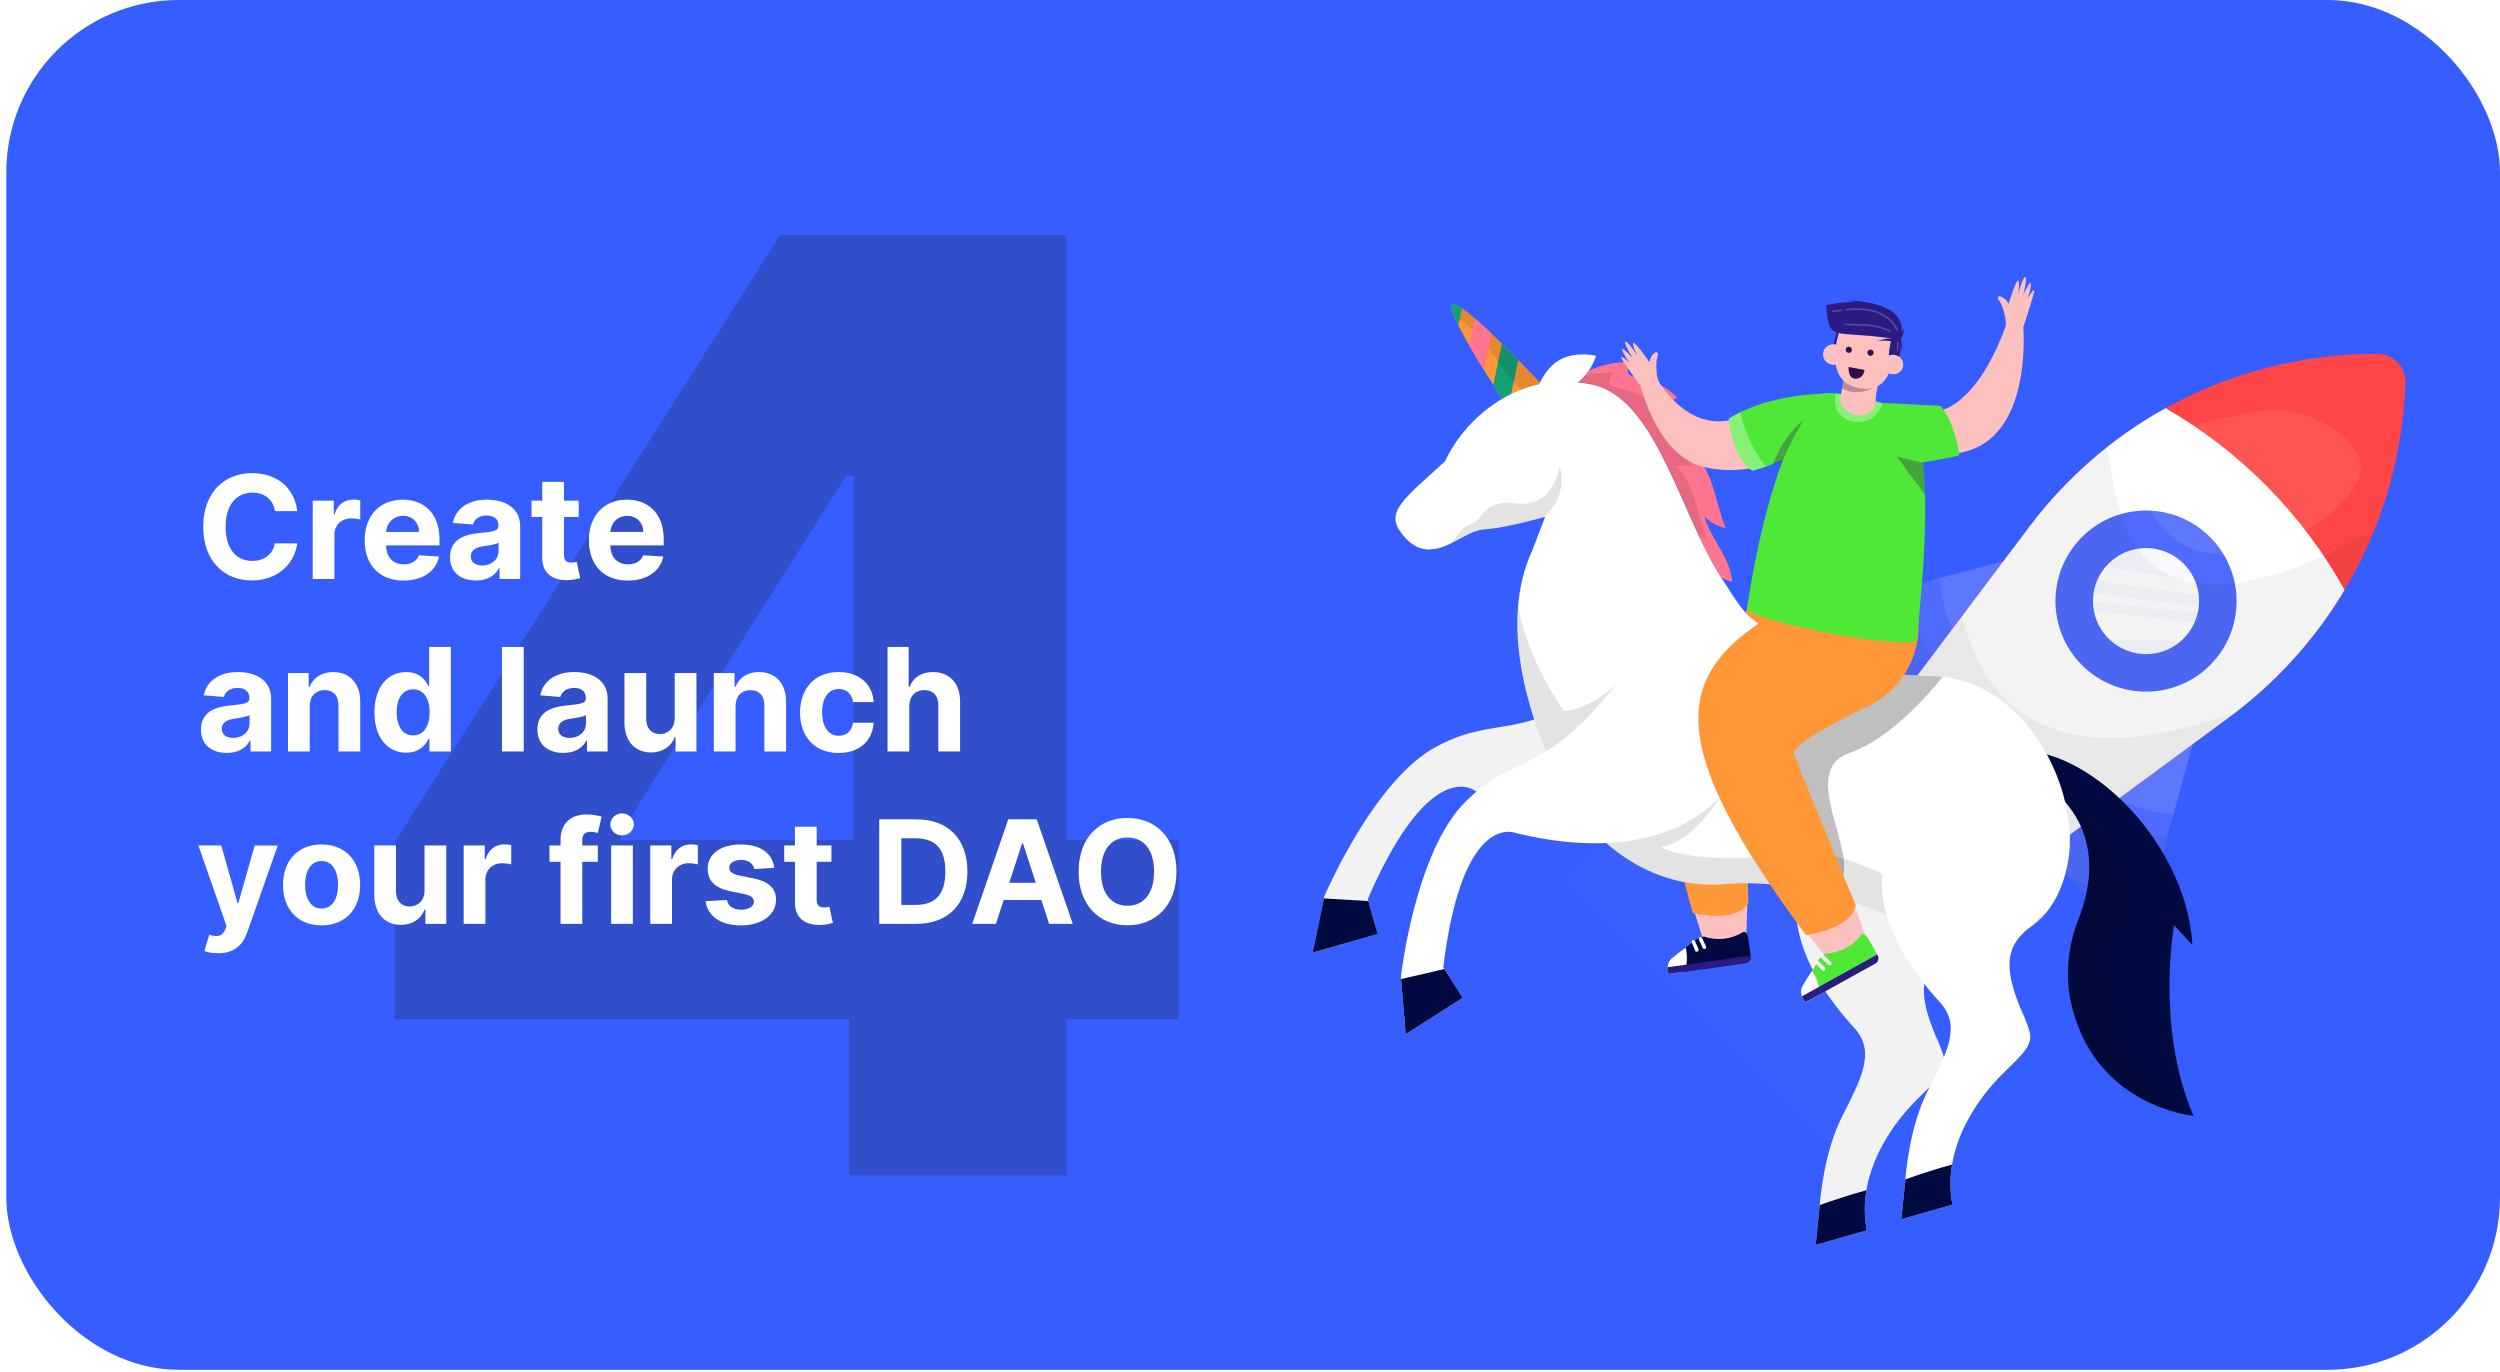 <svg width="348" height="191" viewBox="0 0 348 191" fill="none" xmlns="http://www.w3.org/2000/svg">
<rect x="0.878" width="347.122" height="190.673" rx="24" fill="#355DFF"/>
<path d="M54.969 141.868H118.187V163.601H148.421V141.868H164.081V116.939H148.421V32.691H108.599L54.969 117.194V141.868ZM118.826 116.939H86.418V115.916L117.803 66.186H118.826V116.939Z" fill="#242731" fill-opacity="0.25"/>
<path d="M41.377 71.147C40.972 67.788 38.43 65.856 35.063 65.856C31.221 65.856 28.288 68.569 28.288 73.328C28.288 78.072 31.171 80.799 35.063 80.799C38.792 80.799 41.043 78.321 41.377 75.643L38.266 75.629C37.975 77.184 36.754 78.079 35.113 78.079C32.904 78.079 31.405 76.439 31.405 73.328C31.405 70.302 32.883 68.576 35.134 68.576C36.818 68.576 38.032 69.549 38.266 71.147H41.377ZM43.526 80.6H46.551V74.429C46.551 73.086 47.531 72.163 48.867 72.163C49.285 72.163 49.861 72.234 50.145 72.326V69.642C49.875 69.578 49.499 69.535 49.193 69.535C47.972 69.535 46.97 70.245 46.572 71.595H46.459V69.691H43.526V80.6ZM56.173 80.814C58.872 80.814 60.69 79.5 61.116 77.475L58.318 77.291C58.012 78.122 57.231 78.555 56.223 78.555C54.71 78.555 53.751 77.554 53.751 75.927V75.92H61.18V75.089C61.18 71.382 58.936 69.549 56.052 69.549C52.842 69.549 50.761 71.829 50.761 75.196C50.761 78.654 52.814 80.814 56.173 80.814ZM53.751 74.045C53.815 72.802 54.76 71.808 56.102 71.808C57.416 71.808 58.325 72.745 58.332 74.045H53.751ZM66.265 80.806C67.877 80.806 68.921 80.103 69.454 79.088H69.539V80.6H72.409V73.243C72.409 70.643 70.207 69.549 67.778 69.549C65.164 69.549 63.446 70.799 63.027 72.788L65.825 73.015C66.031 72.291 66.677 71.758 67.764 71.758C68.794 71.758 69.383 72.277 69.383 73.171V73.214C69.383 73.917 68.637 74.01 66.741 74.194C64.582 74.393 62.643 75.118 62.643 77.554C62.643 79.713 64.184 80.806 66.265 80.806ZM67.132 78.718C66.201 78.718 65.534 78.285 65.534 77.454C65.534 76.602 66.237 76.183 67.302 76.034C67.963 75.941 69.042 75.785 69.404 75.544V76.701C69.404 77.845 68.46 78.718 67.132 78.718ZM80.559 69.691H78.506V67.078H75.481V69.691H73.989V71.964H75.481V77.646C75.466 79.784 76.922 80.842 79.117 80.75C79.898 80.721 80.452 80.565 80.757 80.466L80.282 78.214C80.132 78.243 79.813 78.314 79.529 78.314C78.925 78.314 78.506 78.086 78.506 77.248V71.964H80.559V69.691ZM87.384 80.814C90.083 80.814 91.901 79.5 92.327 77.475L89.529 77.291C89.223 78.122 88.442 78.555 87.434 78.555C85.921 78.555 84.962 77.554 84.962 75.927V75.92H92.391V75.089C92.391 71.382 90.147 69.549 87.263 69.549C84.053 69.549 81.972 71.829 81.972 75.196C81.972 78.654 84.025 80.814 87.384 80.814ZM84.962 74.045C85.026 72.802 85.971 71.808 87.313 71.808C88.627 71.808 89.536 72.745 89.543 74.045H84.962ZM31.597 104.806C33.209 104.806 34.254 104.103 34.786 103.088H34.871V104.601H37.741V97.243C37.741 94.643 35.539 93.549 33.11 93.549C30.496 93.549 28.778 94.799 28.359 96.788L31.157 97.015C31.363 96.291 32.009 95.758 33.096 95.758C34.126 95.758 34.715 96.277 34.715 97.171V97.214C34.715 97.917 33.969 98.01 32.073 98.194C29.914 98.393 27.975 99.118 27.975 101.554C27.975 103.713 29.516 104.806 31.597 104.806ZM32.464 102.718C31.533 102.718 30.866 102.285 30.866 101.454C30.866 100.602 31.569 100.183 32.634 100.034C33.295 99.941 34.374 99.785 34.736 99.544V100.701C34.736 101.845 33.792 102.718 32.464 102.718ZM43.114 98.294C43.121 96.888 43.959 96.064 45.18 96.064C46.395 96.064 47.126 96.859 47.119 98.194V104.601H50.145V97.654C50.145 95.112 48.653 93.549 46.381 93.549C44.761 93.549 43.59 94.345 43.099 95.616H42.972V93.691H40.088V104.601H43.114V98.294ZM56.549 104.778C58.311 104.778 59.227 103.762 59.646 102.853H59.774V104.601H62.757V90.055H59.738V95.524H59.646C59.241 94.636 58.367 93.549 56.542 93.549C54.149 93.549 52.125 95.41 52.125 99.16C52.125 102.811 54.064 104.778 56.549 104.778ZM57.508 102.37C56.024 102.37 55.214 101.049 55.214 99.146C55.214 97.257 56.01 95.957 57.508 95.957C58.978 95.957 59.802 97.2 59.802 99.146C59.802 101.092 58.964 102.37 57.508 102.37ZM72.899 90.055H69.873V104.601H72.899V90.055ZM78.433 104.806C80.045 104.806 81.09 104.103 81.622 103.088H81.707V104.601H84.577V97.243C84.577 94.643 82.375 93.549 79.946 93.549C77.332 93.549 75.614 94.799 75.195 96.788L77.993 97.015C78.199 96.291 78.845 95.758 79.932 95.758C80.962 95.758 81.551 96.277 81.551 97.171V97.214C81.551 97.917 80.805 98.01 78.909 98.194C76.75 98.393 74.811 99.118 74.811 101.554C74.811 103.713 76.352 104.806 78.433 104.806ZM79.3 102.718C78.369 102.718 77.702 102.285 77.702 101.454C77.702 100.602 78.405 100.183 79.47 100.034C80.131 99.941 81.21 99.785 81.572 99.544V100.701C81.572 101.845 80.628 102.718 79.3 102.718ZM93.92 99.956C93.927 101.419 92.925 102.186 91.839 102.186C90.695 102.186 89.957 101.383 89.95 100.098V93.691H86.924V100.637C86.931 103.187 88.423 104.743 90.617 104.743C92.258 104.743 93.437 103.897 93.927 102.619H94.04V104.601H96.945V93.691H93.92V99.956ZM102.391 98.294C102.398 96.888 103.236 96.064 104.458 96.064C105.672 96.064 106.404 96.859 106.397 98.194V104.601H109.422V97.654C109.422 95.112 107.931 93.549 105.658 93.549C104.039 93.549 102.867 94.345 102.377 95.616H102.249V93.691H99.365V104.601H102.391V98.294ZM116.736 104.814C119.641 104.814 121.466 103.109 121.608 100.602H118.753C118.575 101.767 117.808 102.42 116.771 102.42C115.358 102.42 114.442 101.234 114.442 99.146C114.442 97.086 115.365 95.907 116.771 95.907C117.879 95.907 118.589 96.639 118.753 97.725H121.608C121.48 95.204 119.57 93.549 116.722 93.549C113.412 93.549 111.366 95.843 111.366 99.189C111.366 102.505 113.376 104.814 116.736 104.814ZM126.571 98.294C126.578 96.888 127.437 96.064 128.673 96.064C129.902 96.064 130.626 96.852 130.619 98.194V104.601H133.645V97.654C133.652 95.098 132.146 93.549 129.873 93.549C128.218 93.549 127.11 94.331 126.613 95.616H126.485V90.055H123.545V104.601H126.571V98.294ZM30.354 132.691C32.606 132.691 33.799 131.541 34.417 129.78L38.657 117.706L35.454 117.691L33.174 125.703H33.06L30.802 117.691H27.62L31.533 128.913L31.356 129.375C30.958 130.397 30.198 130.447 29.133 130.12L28.451 132.379C28.884 132.564 29.587 132.691 30.354 132.691ZM44.763 128.814C48.073 128.814 50.133 126.548 50.133 123.189C50.133 119.808 48.073 117.549 44.763 117.549C41.453 117.549 39.394 119.808 39.394 123.189C39.394 126.548 41.453 128.814 44.763 128.814ZM44.777 126.47C43.25 126.47 42.469 125.071 42.469 123.167C42.469 121.264 43.25 119.858 44.777 119.858C46.276 119.858 47.057 121.264 47.057 123.167C47.057 125.071 46.276 126.47 44.777 126.47ZM59.096 123.956C59.103 125.419 58.101 126.186 57.015 126.186C55.871 126.186 55.133 125.383 55.125 124.098V117.691H52.1V124.637C52.107 127.187 53.598 128.743 55.793 128.743C57.434 128.743 58.613 127.897 59.103 126.619H59.216V128.601H62.121V117.691H59.096V123.956ZM64.541 128.601H67.567V122.429C67.567 121.086 68.547 120.163 69.882 120.163C70.301 120.163 70.876 120.234 71.16 120.326V117.642C70.891 117.578 70.514 117.535 70.209 117.535C68.987 117.535 67.986 118.245 67.588 119.595H67.474V117.691H64.541V128.601ZM83.22 117.691H81.054V116.96C81.054 116.221 81.352 115.788 82.24 115.788C82.602 115.788 82.972 115.866 83.213 115.944L83.746 113.672C83.369 113.558 82.538 113.373 81.608 113.373C79.555 113.373 78.028 114.531 78.028 116.903V117.691H76.487V119.964H78.028V128.601H81.054V119.964H83.22V117.691ZM85.069 128.601H88.094V117.691H85.069V128.601ZM86.588 116.285C87.49 116.285 88.229 115.596 88.229 114.751C88.229 113.913 87.49 113.224 86.588 113.224C85.694 113.224 84.955 113.913 84.955 114.751C84.955 115.596 85.694 116.285 86.588 116.285ZM90.518 128.601H93.543V122.429C93.543 121.086 94.523 120.163 95.859 120.163C96.278 120.163 96.853 120.234 97.137 120.326V117.642C96.867 117.578 96.491 117.535 96.185 117.535C94.964 117.535 93.962 118.245 93.565 119.595H93.451V117.691H90.518V128.601ZM107.778 120.802C107.508 118.792 105.889 117.549 103.133 117.549C100.342 117.549 98.502 118.842 98.51 120.944C98.502 122.578 99.532 123.636 101.663 124.062L103.552 124.439C104.504 124.63 104.937 124.978 104.951 125.525C104.937 126.172 104.234 126.633 103.176 126.633C102.096 126.633 101.379 126.172 101.194 125.284L98.218 125.44C98.502 127.528 100.278 128.814 103.169 128.814C105.995 128.814 108.02 127.372 108.027 125.22C108.02 123.643 106.99 122.699 104.873 122.265L102.899 121.868C101.883 121.647 101.507 121.299 101.514 120.774C101.507 120.12 102.245 119.694 103.183 119.694C104.234 119.694 104.859 120.27 105.008 120.973L107.778 120.802ZM115.734 117.691H113.682V115.078H110.656V117.691H109.165V119.964H110.656V125.646C110.642 127.784 112.098 128.842 114.293 128.75C115.074 128.721 115.628 128.565 115.933 128.466L115.457 126.214C115.308 126.243 114.989 126.314 114.705 126.314C114.101 126.314 113.682 126.086 113.682 125.248V119.964H115.734V117.691ZM127.547 128.601C131.979 128.601 134.664 125.859 134.664 121.314C134.664 116.782 131.979 114.055 127.59 114.055H122.391V128.601H127.547ZM125.466 125.966V116.69H127.426C130.154 116.69 131.596 118.082 131.596 121.314C131.596 124.559 130.154 125.966 127.419 125.966H125.466ZM138.629 128.601L139.708 125.284H144.957L146.036 128.601H149.332L144.317 114.055H140.354L135.333 128.601H138.629ZM140.489 122.883L142.279 117.379H142.393L144.183 122.883H140.489ZM163.765 121.328C163.765 116.569 160.811 113.856 156.954 113.856C153.076 113.856 150.143 116.569 150.143 121.328C150.143 126.065 153.076 128.799 156.954 128.799C160.811 128.799 163.765 126.086 163.765 121.328ZM160.647 121.328C160.647 124.41 159.184 126.079 156.954 126.079C154.717 126.079 153.261 124.41 153.261 121.328C153.261 118.245 154.717 116.576 156.954 116.576C159.184 116.576 160.647 118.245 160.647 121.328Z" fill="white"/>
<g filter="url(#filter0_d)">
<path opacity="0.16" d="M247.291 101.758C244.883 102.217 243.71 104.961 240.581 104.869C237.424 104.777 237.034 101.94 233.987 101.649C230.171 101.286 229.259 105.59 223.737 106.604C220.368 107.223 219.487 105.844 216.444 106.504C212.612 107.334 209.995 110.39 208.347 112.945C221.339 125.936 234.329 138.928 247.321 151.919C253.819 147.901 255.448 144.345 255.607 141.714C255.833 137.946 253.039 136.172 254.07 132.38C255.071 128.697 258.17 128.677 258.663 124.938C258.997 122.404 257.735 121.2 258.503 118.412C258.965 116.736 259.878 115.512 260.574 114.744C254.09 103.592 249.976 101.246 247.291 101.758Z" fill="#4F6BFD"/>
<path d="M286.107 120.255L273.882 107.908L280.214 103.453L284.237 100.624L295.478 92.717L292.56 103.28L291.721 106.315L288.007 119.759C287.775 120.599 286.721 120.875 286.107 120.255Z" fill="#4F6BFD"/>
<path opacity="0.05" d="M286.107 120.255L273.882 107.908L280.215 103.453C281.118 104.232 282.211 104.987 283.59 105.567C286.329 106.718 289.17 106.746 291.721 106.315L289.471 114.459L288.007 119.759C287.775 120.599 286.721 120.875 286.107 120.255Z" fill="#020202"/>
<path opacity="0.05" d="M286.107 120.255L278.032 112.1C278.447 112.308 278.878 112.506 279.325 112.694C282.697 114.111 286.157 114.569 289.471 114.459L288.007 119.759C287.775 120.599 286.721 120.875 286.107 120.255Z" fill="#020202"/>
<path opacity="0.08" d="M292.559 103.28C289.883 103.132 286.864 102.509 284.237 100.624L295.478 92.717L292.559 103.28Z" fill="white"/>
<path d="M243.02 76.738L255.245 89.086L259.762 82.797L262.632 78.803L270.649 67.641L260.058 70.455L257.015 71.263L243.534 74.844C242.692 75.068 242.406 76.119 243.02 76.738Z" fill="#4F6BFD"/>
<path opacity="0.05" d="M243.019 76.738L255.245 89.086L259.762 82.797C258.992 81.886 258.248 80.786 257.682 79.401C256.558 76.651 256.558 73.81 257.015 71.263L248.849 73.432L243.535 74.844C242.692 75.068 242.406 76.119 243.019 76.738Z" fill="#020202"/>
<path opacity="0.05" d="M243.02 76.738L251.094 84.894C250.891 84.477 250.697 84.044 250.513 83.595C249.13 80.209 248.706 76.745 248.848 73.432L243.534 74.844C242.692 75.068 242.406 76.119 243.02 76.738Z" fill="#020202"/>
<path opacity="0.08" d="M260.058 70.455C260.18 73.133 260.773 76.157 262.632 78.803L270.649 67.641L260.058 70.455Z" fill="white"/>
<path d="M263.4 113.851L260.924 116.303C260.605 116.619 260.09 116.616 259.774 116.297L245.817 102.201C245.657 102.039 245.579 101.828 245.582 101.617L245.582 101.617C245.584 101.411 245.665 101.207 245.823 101.051L248.299 98.599C248.345 98.554 248.395 98.515 248.448 98.483C248.763 98.291 249.178 98.332 249.449 98.605L263.406 112.702C263.676 112.974 263.713 113.391 263.519 113.703C263.518 113.705 263.517 113.706 263.516 113.707C263.484 113.758 263.445 113.807 263.4 113.851Z" fill="#4F6BFD"/>
<path d="M300.24 89.882L266.213 114.955C265.73 115.311 265.059 115.259 264.637 114.832L247.809 97.837C247.387 97.411 247.341 96.739 247.702 96.26L272.455 63.365C275.566 59.231 279.179 55.519 283.203 52.322C283.259 52.278 283.314 52.234 283.37 52.191C285.747 50.315 288.267 48.618 290.911 47.12C291.087 47.02 291.263 46.921 291.44 46.823C292.354 46.317 293.282 45.835 294.223 45.377C302.249 41.474 311.121 39.337 320.244 39.267C320.491 39.265 320.739 39.264 320.986 39.266L320.986 39.265C323.191 39.275 324.942 41.122 324.833 43.325L324.786 44.266C324.775 44.498 324.762 44.73 324.748 44.962C324.582 47.693 324.231 50.393 323.705 53.046C322.969 56.753 321.89 60.356 320.492 63.815C319.33 66.692 317.949 69.47 316.364 72.125C316.15 72.485 315.931 72.842 315.709 73.198C314.18 75.642 312.476 77.977 310.61 80.184C307.566 83.785 304.091 87.044 300.24 89.882Z" fill="#FF4545"/>
<path d="M300.24 89.882L266.16 114.994C265.707 115.327 265.078 115.278 264.683 114.879L247.763 97.79C247.367 97.391 247.325 96.761 247.663 96.312L272.455 63.365C275.609 59.174 279.279 55.417 283.37 52.19C285.747 50.314 288.267 48.618 290.911 47.119C291.087 47.019 291.263 46.92 291.44 46.822C296.482 49.713 301.221 53.324 305.509 57.654C309.879 62.069 313.498 66.945 316.365 72.124C316.15 72.484 315.932 72.841 315.709 73.197C314.181 75.641 312.477 77.976 310.611 80.183C307.566 83.785 304.091 87.044 300.24 89.882Z" fill="white"/>
<path d="M279.769 82.541C284.667 87.488 292.649 87.528 297.596 82.63C302.543 77.731 302.582 69.75 297.684 64.803C292.786 59.856 284.805 59.816 279.857 64.715C274.91 69.613 274.871 77.594 279.769 82.541Z" fill="#4F6BFD"/>
<path d="M293.92 78.918C293.835 79.002 293.748 79.084 293.659 79.164C290.855 81.687 286.588 81.681 283.79 79.161C283.685 79.066 283.582 78.968 283.481 78.866C282.416 77.789 281.749 76.467 281.481 75.084C281.397 74.654 281.352 74.217 281.346 73.78C281.34 73.387 281.366 72.993 281.423 72.603C281.507 72.025 281.659 71.455 281.881 70.906C282.169 70.191 282.575 69.512 283.096 68.898C283.234 68.736 283.379 68.579 283.533 68.427C286.43 65.558 291.104 65.582 293.972 68.478C294.697 69.21 295.236 70.055 295.592 70.956C295.835 71.569 295.991 72.207 296.063 72.853C296.12 73.373 296.123 73.896 296.071 74.416C296.042 74.706 295.995 74.994 295.932 75.279C295.828 75.747 295.678 76.207 295.482 76.652C295.119 77.475 294.599 78.246 293.92 78.918Z" fill="white"/>
<path opacity="0.04" d="M283.096 68.898C283.234 68.737 283.379 68.579 283.533 68.427C286.43 65.559 291.104 65.582 293.972 68.479C294.696 69.21 295.236 70.056 295.592 70.956L283.096 68.898Z" fill="#4F6BFD"/>
<path opacity="0.04" d="M296.071 74.416C292.929 74.034 284.314 72.982 281.422 72.603C281.506 72.025 281.659 71.455 281.881 70.907L296.063 72.854C296.121 73.373 296.123 73.897 296.071 74.416Z" fill="#4F6BFD"/>
<path opacity="0.04" d="M295.483 76.652L281.481 75.084C281.397 74.654 281.352 74.217 281.346 73.78C284.851 74.151 293.017 75.01 295.932 75.28C295.828 75.748 295.678 76.207 295.483 76.652Z" fill="#4F6BFD"/>
<path opacity="0.04" d="M293.659 79.164C290.855 81.687 286.588 81.681 283.79 79.161L293.659 79.164Z" fill="#4F6BFD"/>
<path d="M299.075 79.967L299.074 79.961C299.081 79.961 299.075 79.967 299.075 79.967Z" fill="#4F6BFD"/>
<path opacity="0.05" d="M301.368 89.03C300.996 89.318 300.62 89.602 300.24 89.882L266.213 114.955C265.73 115.311 265.059 115.259 264.637 114.832L247.809 97.837C247.387 97.411 247.341 96.739 247.702 96.26L263.09 75.811L272.455 63.366C275.566 59.231 279.18 55.519 283.204 52.322C284.511 57.75 284.653 65.442 290.615 69.285C297.871 73.963 309.306 70.08 320.493 63.815C319.331 66.692 317.95 69.47 316.365 72.125C316.15 72.484 315.932 72.842 315.709 73.197C314.181 75.642 312.477 77.977 310.611 80.184C307.867 83.429 304.772 86.398 301.368 89.03Z" fill="#020202"/>
<path opacity="0.05" d="M301.368 89.03C300.996 89.318 300.62 89.602 300.24 89.882L277.233 106.835L266.213 114.955C265.73 115.311 265.059 115.259 264.637 114.832L247.809 97.837C247.387 97.411 247.342 96.739 247.703 96.26L248.969 94.577L263.09 75.811C264.505 81.147 266.843 86.267 271.948 89.558C279.512 94.434 290.022 93.277 301.368 89.03Z" fill="#020202"/>
<path opacity="0.05" d="M277.233 106.835L266.213 114.955C265.73 115.311 265.059 115.259 264.637 114.832L247.809 97.837C247.387 97.411 247.342 96.739 247.702 96.26L248.969 94.577C250.461 98.537 252.75 102.149 256.675 104.679C262.221 108.255 269.351 108.586 277.233 106.835Z" fill="#020202"/>
<path opacity="0.08" d="M288.663 54.038C287.2 57.845 289.756 63.133 293.364 65.484C302.004 71.113 318.805 61.288 318.632 54.889C318.541 51.54 313.794 48.784 311.038 47.785C307.588 46.534 304.731 47.121 301.06 47.876C295.461 49.027 290.171 50.114 288.663 54.038Z" fill="white"/>
<path opacity="0.08" d="M263.534 113.719L263.516 113.706L245.582 101.617L245.582 101.617C245.584 101.411 245.665 101.207 245.823 101.051L248.299 98.599C248.345 98.553 248.395 98.515 248.448 98.482L263.534 113.718L263.534 113.719Z" fill="white"/>
</g>
<g filter="url(#filter1_d)">
<path d="M233.291 113.808L233.053 121.238L227.428 121.932L225.117 114.534L233.291 113.808Z" fill="#FCC0BF"/>
<path d="M221.83 99.988C222.381 103.903 223.331 108.427 224.703 113.665C224.992 114.773 225.3 115.91 225.628 117.082C225.628 117.082 231.544 118.576 233.378 115.747C233.378 115.747 233.345 114.671 233.296 112.809C233.19 108.935 233.011 101.657 232.903 93.62C232.888 92.393 239.539 91.49 244.607 91.12C252.552 90.539 257.791 82.413 254.839 75.014C254.493 74.151 254.095 73.487 253.634 73.132C248.426 73.53 243.772 73.871 239.726 74.439C225.878 76.387 219.164 81.032 221.83 99.988Z" fill="#FF9736"/>
<path d="M222.42 125.545L233.02 124.061C233.463 123.999 233.775 123.586 233.713 123.143L233.448 121.251C233.323 120.358 233.223 119.644 232.668 119.722L232.58 119.776C230.956 120.768 228.974 120.984 227.174 120.364C225.817 120.655 225.722 121.195 224.671 121.903C223.858 122.452 223.191 123 222.749 123.361C222.363 123.675 222.138 124.144 222.131 124.638C222.13 124.668 222.13 124.701 222.132 124.734C222.179 125.774 222.42 125.545 222.42 125.545Z" fill="#000A40"/>
<path d="M222.42 125.545L224.423 125.265C224.99 124.182 224.817 122.682 224.67 121.903C223.857 122.452 223.191 123 222.748 123.361C222.362 123.675 222.138 124.144 222.131 124.638C222.13 124.668 222.13 124.701 222.132 124.734C222.179 125.774 222.42 125.545 222.42 125.545Z" fill="white"/>
<path d="M222.42 125.545L233.02 124.061C233.463 123.999 233.775 123.586 233.713 123.142L233.695 123.018L222.131 124.638C222.13 124.668 222.13 124.701 222.132 124.734C222.179 125.774 222.42 125.545 222.42 125.545Z" fill="#2B1A82"/>
<path d="M227.282 122.093C227.306 122.089 227.33 122.082 227.353 122.072C227.478 122.013 227.533 121.865 227.475 121.739L226.935 120.576C226.877 120.451 226.728 120.396 226.603 120.455C226.477 120.513 226.423 120.662 226.481 120.787L227.02 121.95C227.068 122.052 227.176 122.107 227.282 122.093Z" fill="white"/>
<path d="M226.232 122.476C226.253 122.473 226.275 122.467 226.295 122.458C226.423 122.405 226.482 122.258 226.429 122.13L225.952 121.001C225.898 120.874 225.751 120.815 225.624 120.868C225.496 120.922 225.437 121.069 225.49 121.196L225.967 122.325C226.012 122.432 226.123 122.491 226.232 122.476Z" fill="white"/>
<path d="M233.171 74.859L232.629 75.981L234.486 77.49L236.329 76.174L233.171 74.859Z" fill="#FF9736"/>
<path d="M263.961 116.319C263.589 124.819 253.519 121.397 259.936 135.304C261.182 138.446 261.275 138.77 257.162 142.741C254.083 145.714 250.693 150.344 249.803 155.683C249.503 157.475 249.485 159.348 249.857 161.263L242.742 163.294L243.298 157.889C243.298 157.889 243.301 157.839 243.31 157.746C243.384 156.72 243.94 150.333 246.397 145.463C249.078 140.151 251.159 136.41 248.111 133.083C245.063 129.755 232.594 115.477 246.364 104.902C254.649 98.541 264.334 107.819 263.961 116.319Z" fill="#F2F2F2"/>
<path d="M249.803 155.683C249.503 157.475 249.485 159.348 249.857 161.264L242.742 163.294L243.298 157.889C243.298 157.889 243.301 157.839 243.31 157.746C245.373 157.01 247.804 156.215 249.803 155.683Z" fill="#000A40"/>
<path d="M226.778 101.224C219.338 108.243 207.143 107.176 194.903 99.827C192.501 98.764 187.142 99.594 180.392 115.16L181.776 120.011L172.721 122.595L174.285 115.059L174.34 114.788C174.34 114.788 181.229 98.483 190.054 93.866C198.879 89.249 201.233 93.824 215.188 83.896C225.954 78.726 234.218 94.204 226.778 101.224Z" fill="#F2F2F2"/>
<path d="M295.188 121.573L292.648 118.8C292.648 118.8 290.033 132.725 295.253 145.161C295.275 145.215 295.297 145.265 295.319 145.318C295.319 145.318 281.821 144.112 278.386 130.026C277.401 125.988 277.82 121.744 279.35 117.877C281.188 113.226 282.807 104.842 274.361 98.837L274.332 98.796L271.36 94.448C281.57 94.682 294.408 107.806 295.188 121.573Z" fill="#000A40"/>
<path opacity="0.1" d="M295.319 145.318C295.319 145.318 281.821 144.112 278.386 130.026C277.401 125.987 277.821 121.744 279.35 117.877C281.188 113.225 282.807 104.842 274.361 98.837L274.332 98.796C287.538 104.125 286.25 119.052 286.25 119.052L283.987 119.698C283.987 119.698 281.628 127.366 286.292 132.68L283.659 132.032C283.659 132.032 288.166 142.714 295.254 145.162C295.276 145.215 295.297 145.265 295.319 145.318Z" fill="#020202"/>
<path d="M180.47 115.431L181.776 120.011L172.721 122.595L174.285 115.059L180.47 115.431Z" fill="#000A40"/>
<path d="M204.618 43.503L202.525 45.165L200.138 47.059C200.138 47.059 200.076 46.965 199.96 46.792C199.621 46.28 198.832 45.079 197.873 43.577C197.459 42.925 197.015 42.22 196.561 41.49C196.56 41.488 196.559 41.486 196.558 41.485C196.355 41.158 196.151 40.825 195.948 40.491C195.935 40.47 195.922 40.449 195.909 40.427C195.433 39.644 194.96 38.85 194.516 38.081C193.946 37.093 193.426 36.147 193.01 35.318C192.824 34.947 192.658 34.598 192.519 34.279C192.082 33.28 191.899 32.577 192.126 32.378C192.129 32.376 192.131 32.374 192.134 32.372C192.337 32.212 192.829 32.428 193.509 32.898C193.511 32.899 193.513 32.9 193.515 32.902C194.02 33.25 194.626 33.735 195.293 34.31C195.294 34.311 195.296 34.313 195.297 34.314C196.016 34.933 196.802 35.654 197.608 36.417C197.609 36.418 197.61 36.419 197.611 36.42C198.091 36.876 198.577 37.344 199.059 37.817C199.852 38.594 200.629 39.375 201.34 40.098C203.211 42 204.618 43.503 204.618 43.503Z" fill="#FF9736"/>
<path d="M201.338 40.102L199.95 46.794C199.611 46.282 198.824 45.079 197.867 43.576L199.06 37.818C199.852 38.595 200.628 39.378 201.338 40.102Z" fill="#13A173"/>
<path opacity="0.1" d="M204.618 43.503L202.525 45.165C200.96 43.712 199.048 40.995 197.171 38.533C197.009 38.319 196.846 38.108 196.684 37.899C196.036 37.064 195.466 36.413 194.966 35.908C194.225 35.158 193.639 34.731 193.182 34.503C192.926 34.374 192.709 34.307 192.529 34.281C192.525 34.28 192.522 34.279 192.518 34.279C192.081 33.28 191.899 32.577 192.126 32.378C192.128 32.376 192.13 32.374 192.133 32.372C192.136 32.369 192.139 32.366 192.142 32.364C192.345 32.204 192.837 32.42 193.517 32.891L193.515 32.902C194.019 33.25 194.625 33.735 195.292 34.31C195.294 34.311 195.295 34.313 195.297 34.314L195.299 34.306C196.018 34.926 196.804 35.649 197.611 36.416L197.61 36.42C198.09 36.876 198.577 37.344 199.058 37.817C199.851 38.594 200.628 39.375 201.34 40.098C203.211 42 204.618 43.503 204.618 43.503Z" fill="#020202"/>
<path d="M197.611 36.416L197.61 36.42L197.171 38.533L196.558 41.485L196.557 41.487C196.355 41.16 196.151 40.827 195.947 40.491C195.934 40.47 195.921 40.449 195.909 40.427C195.433 39.642 194.96 38.846 194.517 38.075L194.966 35.908L195.297 34.314L195.299 34.306C196.017 34.926 196.804 35.649 197.611 36.416Z" fill="#FF748F"/>
<path d="M193.517 32.891L193.515 32.901L193.182 34.503L193.015 35.311C192.831 34.942 192.667 34.596 192.529 34.281C192.096 33.289 191.912 32.588 192.126 32.377C192.128 32.375 192.13 32.373 192.133 32.371C192.136 32.368 192.139 32.366 192.142 32.363C192.345 32.204 192.837 32.42 193.517 32.891Z" fill="#13A173"/>
<path d="M277.938 109.533C277.461 112.603 276.396 115.149 274.817 117.054C271.505 121.06 265.929 122.246 258.763 119.551C248.186 115.575 240.241 112.246 229.985 113.074C219.729 113.902 211.508 107.155 207.677 99.854C204.673 94.133 200.493 83.91 201.32 74.333C201.549 71.69 202.155 69.096 203.276 66.661C205.079 61.95 205.079 61.95 205.079 61.95C205.079 61.95 205.05 61.958 204.992 61.975C204.276 62.175 199.351 63.532 196.486 63.702C195.096 63.784 193.509 64.912 191.826 65.707C191.441 65.89 191.047 66.055 190.654 66.185C190.478 66.242 190.303 66.292 190.127 66.335C188.571 66.716 186.964 66.465 185.375 64.6C182.621 61.356 185.054 59.795 191.153 54.207C192.932 50.268 197.501 44.943 204.258 43.494C204.655 42.583 205.535 40.986 207.091 40.101C209.351 38.816 212.181 39.529 212.181 39.529C212.181 39.529 211.881 40.525 211.16 41.601C210.784 42.16 210.292 42.741 209.672 43.215C210.277 43.276 210.898 43.369 211.53 43.496C220.519 45.313 223.832 61.435 229.604 70.389C230.742 72.156 232.474 75.093 233.867 76.136C241.366 81.754 245.165 83.32 255.057 83.927H255.058C256.315 84.004 257.671 84.066 259.144 84.119C259.57 84.134 259.989 84.165 260.401 84.211C272.677 85.582 279.371 100.327 277.938 109.533Z" fill="white"/>
<path opacity="0.25" d="M260.401 84.218C258.635 86.46 253.276 92.768 247.367 94.85C240.132 97.399 249.054 109.058 246.093 112.919C246.093 112.919 232.934 96.012 237.508 92.338C242.082 88.665 248.867 86.94 251.453 86.115C254.04 85.29 255.057 83.934 255.057 83.934H255.058C256.315 84.011 257.671 84.073 259.144 84.125C259.569 84.141 259.988 84.172 260.401 84.218Z" fill="#020202"/>
<path d="M231.101 70.986C230.575 70.85 230.076 70.642 229.605 70.389C228.509 68.69 227.502 66.732 226.529 64.664C222.37 55.831 218.813 44.968 211.53 43.496C210.898 43.368 210.277 43.276 209.672 43.215C210.017 42.951 210.323 42.654 210.59 42.346C210.804 42.101 210.993 41.849 211.16 41.602C213.05 40.712 215.164 40.301 217.249 40.427C216.786 40.909 216.314 41.708 216.805 42.166C216.976 42.324 217.215 42.378 217.442 42.425C219.665 42.899 221.966 43.656 223.465 45.368C223.172 45.602 222.772 45.699 222.402 45.626C224.092 48.4 226.063 51.003 228.273 53.383C227.53 53.267 226.771 53.267 226.027 53.381C228.604 56.024 228.779 60.118 230.237 63.511C229.133 63.27 228.101 62.718 227.286 61.936C228.157 65.118 230.936 67.689 231.101 70.986Z" fill="#FF748F"/>
<path opacity="0.1" d="M227.613 65.01C227.242 64.929 226.878 64.813 226.529 64.664C222.37 55.831 218.813 44.968 211.53 43.496C210.898 43.368 210.277 43.276 209.672 43.215C210.017 42.951 210.323 42.654 210.59 42.346C211.901 41.99 213.269 41.845 214.625 41.926C214.162 42.408 213.69 43.208 214.181 43.666C214.352 43.823 214.591 43.877 214.818 43.924C217.041 44.398 219.342 45.155 220.841 46.867C220.547 47.102 220.148 47.198 219.778 47.125C221.468 49.899 223.439 52.502 225.649 54.883C224.906 54.766 224.147 54.766 223.403 54.88C225.98 57.523 226.155 61.617 227.613 65.01Z" fill="#020202"/>
<path opacity="0.11" d="M274.817 117.054C271.505 121.06 265.929 122.245 258.763 119.551C248.186 115.575 240.241 112.246 229.985 113.074C219.729 113.902 211.509 107.155 207.677 99.854C204.673 94.132 200.493 83.91 201.321 74.332C202.689 82.143 207.727 88.998 207.727 88.998C207.727 88.998 211.059 88.886 214.984 85.248C218.909 81.61 229.733 100.461 229.733 100.461C229.733 100.461 225.876 107.252 221.164 107.897C221.164 107.897 225.09 110.623 239.965 108.827C251.574 107.424 264.021 122.398 274.817 117.054Z" fill="#020202"/>
<path d="M231.407 98.078C226.273 106.925 214.279 109.375 200.453 105.815C197.848 105.479 192.947 107.801 190.909 124.644L193.617 128.9L185.672 133.956L185.026 126.287L185.002 126.011C185.002 126.011 186.963 108.419 194.108 101.481C201.253 94.543 204.813 98.257 215.363 84.767C224.211 76.746 236.54 89.231 231.407 98.078Z" fill="white"/>
<path d="M191.061 124.883L193.617 128.9L185.672 133.956L185.026 126.287L191.061 124.883Z" fill="#000A40"/>
<path d="M275.881 112.743C275.509 121.243 265.439 117.821 271.856 131.728C273.102 134.87 273.194 135.193 269.082 139.165C266.003 142.138 262.613 146.768 261.723 152.107C261.423 153.899 261.405 155.772 261.776 157.687L254.661 159.717L255.218 154.313C255.218 154.313 255.221 154.263 255.229 154.17C255.304 153.144 255.859 146.757 258.317 141.887C260.998 136.575 263.078 132.834 260.03 129.507C256.982 126.18 244.514 111.901 258.284 101.326C266.569 94.965 276.254 104.243 275.881 112.743Z" fill="white"/>
<path d="M261.723 152.107C261.423 153.899 261.405 155.772 261.776 157.687L254.661 159.717L255.218 154.313C255.218 154.313 255.221 154.263 255.229 154.17C257.293 153.434 259.724 152.639 261.723 152.107Z" fill="#000A40"/>
<path d="M190.631 66.188C190.638 66.186 190.648 66.186 190.655 66.184C190.478 66.242 190.303 66.291 190.127 66.335C190.269 66.27 190.437 66.219 190.631 66.188Z" fill="#7AC0FC"/>
<path opacity="0.11" d="M207.091 54.905C208.29 59.109 205.194 61.742 205.194 61.742C205.194 61.742 205.123 61.825 204.991 61.974C204.276 62.175 199.35 63.532 196.486 63.702C195.096 63.784 193.508 64.912 191.825 65.707C192.933 64.904 193.197 63.416 194.707 62.985C196.648 62.432 196.141 59.428 201.222 60.077C206.303 60.726 207.091 54.905 207.091 54.905Z" fill="#020202"/>
<path d="M247.528 114.202L250.035 121.407L244.902 124.143L239.965 117.906L247.528 114.202Z" fill="#FCC0BF"/>
<path d="M231.462 105.179C233.431 108.727 236.006 112.713 239.248 117.225C239.933 118.18 240.647 119.157 241.392 120.158C241.392 120.158 247.61 119.413 248.326 116.027C248.326 116.027 247.898 115.009 247.166 113.242C245.639 109.57 242.789 102.663 239.727 95.002C239.262 93.833 245.301 90.52 250.02 88.3C257.418 84.819 259.447 75.106 253.895 69.104C253.246 68.404 252.62 67.915 252.048 67.744C247.205 70.041 242.871 72.081 239.204 74.115C226.653 81.078 221.93 87.999 231.462 105.179Z" fill="#FF9736"/>
<path d="M241.433 129.448L251.042 124.125C251.444 123.902 251.591 123.391 251.368 122.99L250.418 121.275C249.97 120.465 249.611 119.818 249.108 120.097L249.044 120.181C247.853 121.729 246.033 122.665 244.082 122.734C242.888 123.513 242.995 124.064 242.249 125.13C241.672 125.955 241.235 126.726 240.944 127.234C240.69 127.677 240.647 128.209 240.822 128.685C240.833 128.714 240.844 128.746 240.858 128.776C241.286 129.756 241.433 129.448 241.433 129.448Z" fill="#50E837"/>
<path d="M241.433 129.448L243.249 128.442C243.393 127.196 242.676 125.822 242.249 125.13C241.672 125.955 241.235 126.726 240.944 127.234C240.69 127.677 240.647 128.209 240.822 128.685C240.833 128.714 240.844 128.746 240.858 128.776C241.286 129.756 241.433 129.448 241.433 129.448Z" fill="white"/>
<path d="M241.433 129.448L251.042 124.125C251.445 123.902 251.591 123.392 251.368 122.99L251.306 122.877L240.823 128.685C240.833 128.714 240.845 128.746 240.859 128.776C241.286 129.756 241.433 129.448 241.433 129.448Z" fill="#2B1A82"/>
<path d="M244.821 124.351C244.843 124.338 244.863 124.323 244.881 124.304C244.98 124.202 244.977 124.04 244.875 123.941L243.93 123.025C243.829 122.927 243.665 122.929 243.567 123.031C243.468 123.133 243.471 123.295 243.573 123.394L244.518 124.31C244.601 124.391 244.724 124.404 244.821 124.351Z" fill="white"/>
<path d="M243.956 125.104C243.975 125.093 243.993 125.08 244.01 125.064C244.112 124.966 244.115 124.803 244.017 124.701L243.144 123.795C243.046 123.692 242.883 123.69 242.781 123.788C242.679 123.886 242.676 124.049 242.774 124.151L243.647 125.057C243.729 125.143 243.857 125.159 243.956 125.104Z" fill="white"/>
<path d="M258.582 47.157C258.582 47.157 258.713 47.209 259.01 47.249C260.139 47.4 261.483 46.685 262.404 46.014C266.498 43.033 268.814 36.498 269.375 34.877C269.375 34.877 271.56 35.115 271.625 35.295C271.625 35.295 273.016 50.017 263.969 52.745C260.982 53.647 257.422 53.718 257.422 53.718L258.582 47.157Z" fill="#FCC0BF"/>
<path d="M262.741 53.384C262.741 53.384 262.717 53.189 262.663 52.857C262.544 52.151 262.276 50.826 261.765 49.46C261.397 48.481 260.907 47.478 260.256 46.669C260.215 46.615 260.171 46.562 260.127 46.511C260.127 46.511 259.668 46.469 258.94 46.433C258.635 46.417 258.285 46.404 257.903 46.394C257.507 46.385 252.708 46.059 252.129 46.136C251.75 46.183 252.866 46.683 252.51 46.756C251.759 46.914 251.081 47.131 250.551 47.429C250.255 47.595 250.005 47.784 249.815 48.003C249.762 48.061 249.714 48.125 249.671 48.19C249.329 48.703 248.967 49.211 248.611 49.691C248.419 49.952 248.229 50.202 248.041 50.444C247.602 51.011 247.189 51.523 246.843 51.937C246.603 52.227 246.396 52.472 246.239 52.655C246.028 52.899 245.904 53.037 245.904 53.037C245.904 53.037 246.302 53.426 247.331 53.826C247.784 54.003 248.359 54.183 249.077 54.33C249.863 54.493 250.823 54.619 251.981 54.666C252.385 54.683 252.816 54.691 253.271 54.686C254.071 54.678 254.953 54.635 255.917 54.542C256.291 54.509 256.676 54.469 257.074 54.419C257.787 54.331 258.545 54.22 259.345 54.079C259.7 54.02 260.063 53.952 260.434 53.88C260.712 53.826 260.993 53.769 261.28 53.709C261.529 53.657 261.779 53.604 262.034 53.545C262.267 53.495 262.503 53.439 262.741 53.384Z" fill="#50E837"/>
<g opacity="0.32">
<path d="M262.741 53.384C262.741 53.384 262.717 53.189 262.663 52.857C262.544 52.151 262.276 50.826 261.765 49.46C261.397 48.481 260.907 47.478 260.256 46.669C260.215 46.615 260.171 46.562 260.127 46.511C260.127 46.511 259.668 46.469 258.94 46.433C258.635 46.417 258.285 46.404 257.903 46.394C260.37 49.409 261.079 52.272 261.281 53.709C261.529 53.657 261.779 53.604 262.034 53.545C262.267 53.495 262.503 53.439 262.741 53.384Z" fill="#50E837"/>
</g>
<path d="M269.181 34.425L269.222 35.83C269.21 35.933 271.681 35.415 271.681 35.415C271.681 35.415 273.216 30.802 273.162 30.439C273.108 30.076 272.275 31.498 272.275 31.498C272.275 31.498 272.792 29.985 272.678 29.43C272.588 28.988 271.659 31.011 271.659 31.011C271.832 30.11 272.213 28.67 271.934 28.569C271.585 28.442 270.913 31.009 270.913 31.009C270.913 31.009 271.225 29.278 270.93 29.065C270.635 28.852 269.6 32.3 269.6 32.3C269.6 32.3 269.234 31.487 268.444 31.253C268.442 31.253 268.44 31.252 268.438 31.252C268.18 31.181 268 31.51 268.174 31.713C268.875 32.531 269.181 34.425 269.181 34.425Z" fill="#FCC0BF"/>
<path d="M220.656 42.319L221.045 43.67C221.089 43.764 218.577 44.024 218.577 44.024C218.577 44.024 215.709 40.099 215.65 39.737C215.59 39.374 216.817 40.475 216.817 40.475C216.817 40.475 215.864 39.191 215.803 38.628C215.754 38.179 217.256 39.824 217.256 39.824C216.816 39.018 216.015 37.763 216.249 37.581C216.543 37.354 217.965 39.594 217.965 39.594C217.965 39.594 217.141 38.041 217.356 37.748C217.572 37.455 219.609 40.423 219.609 40.423C219.609 40.423 219.71 39.538 220.391 39.074C220.393 39.073 220.395 39.072 220.397 39.071C220.62 38.925 220.892 39.184 220.789 39.43C220.371 40.422 220.656 42.319 220.656 42.319Z" fill="#FCC0BF"/>
<path d="M233.58 47.365C233.58 47.365 226.278 52.642 220.064 41.801L218.167 42.944C218.167 42.944 220.331 53.115 226.877 54.921C232.198 56.389 237.386 54.226 237.386 54.226L233.58 47.365Z" fill="#FCC0BF"/>
<path d="M247.552 44.897C247.552 44.897 247.528 44.954 247.481 45.057C247.374 45.287 247.152 45.747 246.811 46.344C246.659 46.609 246.485 46.899 246.287 47.211C245.943 47.749 245.53 48.343 245.044 48.947C244.822 49.226 244.584 49.507 244.331 49.785C243.792 50.38 243.184 50.965 242.51 51.501C242.481 51.522 242.452 51.546 242.423 51.568C242.072 51.844 241.702 52.104 241.32 52.35C240.414 52.937 239.448 53.441 238.525 53.864C238.413 53.916 238.301 53.965 238.192 54.015C237.727 54.222 237.276 54.405 236.853 54.568C236.502 54.705 236.171 54.826 235.867 54.932C234.714 55.337 233.933 55.535 233.933 55.535C233.323 55.141 232.822 54.578 232.415 53.938C232.206 53.615 232.023 53.27 231.86 52.918C231.55 52.25 231.316 51.552 231.139 50.905C231.046 50.563 230.969 50.233 230.905 49.933C230.7 48.958 230.643 48.264 230.643 48.264C230.834 48.147 231.03 48.032 231.225 47.925C231.549 47.74 231.879 47.568 232.21 47.403C232.36 47.331 232.512 47.26 232.664 47.19C233.928 46.608 235.229 46.163 236.512 45.824C237.405 45.587 238.292 45.4 239.149 45.256C240.746 44.987 242.246 44.861 243.522 44.812C244.338 44.781 245.065 44.779 245.667 44.793C245.668 44.795 245.673 44.796 245.68 44.795C246.848 44.821 247.552 44.897 247.552 44.897Z" fill="#50E837"/>
<path d="M256.799 79.017C256.621 80.716 235.636 76.931 233.157 74.842C233.24 74.29 233.327 73.749 233.41 73.218C233.463 72.908 233.512 72.601 233.561 72.299C233.74 71.242 233.921 70.224 234.108 69.243C234.166 68.935 234.225 68.63 234.284 68.329C234.448 67.498 234.613 66.695 234.782 65.92C234.848 65.612 234.916 65.308 234.983 65.01C235.156 64.241 235.331 63.498 235.508 62.785C235.585 62.476 235.66 62.175 235.737 61.879C235.953 61.038 236.171 60.235 236.392 59.472C236.479 59.164 236.568 58.865 236.657 58.571C236.823 58.014 236.989 57.478 237.158 56.963C237.255 56.657 237.355 56.358 237.453 56.066C237.612 55.599 237.772 55.151 237.927 54.722C238.017 54.48 238.104 54.245 238.192 54.015C238.215 53.951 238.24 53.889 238.263 53.827C238.511 53.181 238.756 52.581 238.997 52.021C239.129 51.714 239.258 51.42 239.387 51.137C239.716 50.424 240.029 49.788 240.331 49.218C240.496 48.909 240.656 48.618 240.813 48.347C241.221 47.639 241.598 47.061 241.934 46.592C242.174 46.255 242.394 45.975 242.585 45.744C243.152 45.069 243.491 44.821 243.491 44.821C243.491 44.821 243.499 44.819 243.522 44.814C243.651 44.775 244.186 44.656 245.531 44.781L245.536 44.782L245.665 44.792C245.669 44.797 245.673 44.797 245.679 44.794C246.172 44.845 246.765 44.928 247.48 45.058C248.663 45.269 250.169 45.609 252.081 46.139C252.957 46.38 253.919 46.664 254.973 46.992C255.192 47.154 255.397 47.355 255.587 47.59C255.826 47.882 256.043 48.228 256.24 48.623C256.528 49.201 256.774 49.879 256.984 50.643C257.067 50.952 257.144 51.278 257.219 51.615C257.359 52.272 257.478 52.977 257.576 53.719C257.607 53.947 257.634 54.178 257.66 54.413C257.67 54.499 257.679 54.586 257.689 54.673C257.756 55.298 257.807 55.944 257.851 56.606C257.872 56.921 257.888 57.235 257.902 57.556C257.918 57.878 257.93 58.2 257.943 58.529C257.945 58.641 257.95 58.754 257.952 58.867C257.953 58.904 257.954 58.939 257.955 58.976C257.962 59.286 257.969 59.601 257.975 59.918C257.98 60.474 257.983 61.035 257.981 61.597C257.98 61.863 257.976 62.133 257.973 62.403C257.971 62.448 257.973 62.489 257.971 62.534C257.959 63.366 257.938 64.197 257.906 65.025C257.898 65.231 257.891 65.437 257.882 65.642C257.877 65.748 257.872 65.854 257.866 65.958C257.834 66.73 257.794 67.493 257.747 68.24C257.731 68.556 257.71 68.864 257.691 69.171C257.636 70.02 257.575 70.841 257.512 71.625C257.488 71.942 257.462 72.254 257.436 72.553C257.34 73.689 257.241 74.733 257.151 75.646C257.119 75.972 257.087 76.283 257.056 76.574C256.942 77.691 256.847 78.536 256.799 79.017Z" fill="#50E837"/>
<g opacity="0.32">
<path d="M252.083 46.126C251.556 47.669 249.924 49.38 247.452 48.526C245.005 47.679 245.381 45.401 245.533 44.78L245.535 44.781L245.666 44.792C245.668 44.795 245.673 44.796 245.68 44.794C246.171 44.846 246.765 44.928 247.481 45.057C248.663 45.268 250.169 45.603 252.083 46.126Z" fill="white"/>
</g>
<g opacity="0.31">
<path d="M257.952 58.867L254.006 53.53L257.66 54.413C257.67 54.499 257.678 54.586 257.688 54.673C257.755 55.298 257.807 55.944 257.85 56.606C257.871 56.921 257.888 57.235 257.902 57.556C257.918 57.878 257.93 58.2 257.942 58.529C257.945 58.641 257.949 58.754 257.952 58.867Z" fill="#29114D"/>
</g>
<g opacity="0.31">
<path d="M236.753 54.695C236.753 54.695 237.995 50.97 241.114 48.39C241.114 48.39 239.808 50.368 238.122 54.151L236.753 54.695Z" fill="#29114D"/>
</g>
<g opacity="0.32">
<path d="M235.866 54.932C234.713 55.337 233.933 55.535 233.933 55.535C233.322 55.141 232.822 54.578 232.414 53.938C232.206 53.615 232.022 53.27 231.86 52.918C231.549 52.25 231.315 51.552 231.139 50.905C231.045 50.563 230.969 50.233 230.904 49.933C230.7 48.958 230.642 48.264 230.642 48.264C230.834 48.147 231.029 48.032 231.224 47.925C231.549 47.74 231.878 47.568 232.209 47.403C232.557 48.746 233.708 52.636 235.866 54.932Z" fill="white"/>
</g>
<path d="M245.759 35.995C245.759 35.995 244.676 39.365 245.315 40.129C245.315 40.129 246.781 40.441 246.666 36.934C246.551 33.427 245.759 35.995 245.759 35.995Z" fill="#2B1A82"/>
<path d="M246.745 39.559C246.856 38.777 246.28 38.047 245.458 37.931C244.636 37.814 243.88 38.354 243.769 39.137C243.658 39.92 244.234 40.649 245.056 40.765C245.877 40.882 246.634 40.342 246.745 39.559Z" fill="#FCC0BF"/>
<path d="M247.182 47.314C247.863 47.714 248.481 47.853 249.016 47.848C250.133 47.838 251.04 46.979 251.074 45.914C251.097 45.186 251.241 44.322 251.404 43.547C251.407 43.536 251.409 43.524 251.412 43.513C251.653 42.379 250.84 41.274 249.636 41.102L249 41.012C247.814 40.844 246.728 41.639 246.593 42.772C246.533 43.28 246.473 43.712 246.415 44.079C246.346 44.515 246.279 44.86 246.217 45.134C246.023 45.976 246.405 46.858 247.182 47.314Z" fill="#FCC0BF"/>
<g opacity="0.31">
<path d="M246.415 44.079C246.672 44.228 246.994 44.357 247.393 44.459C249.211 44.922 250.66 44.114 251.404 43.547C251.649 42.388 251.938 41.429 251.938 41.429L246.801 40.7C246.673 42.199 246.539 43.288 246.415 44.079Z" fill="#29114D"/>
</g>
<path d="M253.547 36.916C253.547 36.916 254.425 44.744 249.154 44.094C243.358 43.381 246.082 35.996 246.082 35.996C246.082 35.996 250.083 31.71 253.547 36.916Z" fill="#FCC0BF"/>
<path d="M253.051 41.687C252.966 41.767 252.653 39.139 253.345 37.108C244.739 35.913 244.711 37.689 244.193 32.514C244.193 32.514 248.778 31.265 252.307 32.773C255.806 34.267 254.534 37.29 254.534 37.29C254.534 37.29 255.051 39.78 253.051 41.687Z" fill="#2B1A82"/>
<path opacity="0.2" d="M254.175 35.871C253.78 34.965 253.051 34.235 252.198 33.75C251.217 33.192 250.084 32.972 248.967 32.925C248.287 32.896 247.604 32.926 246.927 32.995C246.863 33.002 246.808 33.045 246.808 33.114C246.808 33.174 246.863 33.24 246.927 33.234C248.079 33.117 249.271 33.094 250.408 33.338C251.392 33.55 252.327 33.978 253.055 34.684C253.441 35.058 253.754 35.499 253.969 35.991C253.995 36.051 254.082 36.064 254.133 36.034C254.193 35.999 254.201 35.931 254.175 35.871Z" fill="white"/>
<path opacity="0.2" d="M253.17 35.999C252.769 35.822 252.368 35.645 251.951 35.511C251.556 35.384 251.148 35.296 250.738 35.235C249.902 35.112 249.057 35.098 248.214 35.082C247.742 35.074 247.27 35.065 246.799 35.035C246.735 35.031 246.68 35.093 246.68 35.154C246.68 35.222 246.735 35.27 246.799 35.274C247.63 35.325 248.464 35.315 249.295 35.348C250.112 35.381 250.932 35.459 251.719 35.689C252.177 35.823 252.614 36.013 253.049 36.204C253.108 36.23 253.178 36.222 253.213 36.161C253.243 36.111 253.229 36.025 253.17 35.999Z" fill="white"/>
<path opacity="0.2" d="M254.186 37.775C254.186 37.775 254.187 37.775 254.187 37.775C254.166 37.775 254.144 37.775 254.123 37.775C254.124 37.775 254.124 37.775 254.124 37.775C254.107 37.765 254.089 37.755 254.072 37.745C254.065 37.739 254.045 37.685 254.047 37.706C254.048 37.714 254.051 37.723 254.053 37.73C254.054 37.736 254.054 37.742 254.055 37.748C254.059 37.768 254.054 37.725 254.054 37.741C254.055 37.756 254.058 37.771 254.059 37.786C254.067 37.873 254.07 37.961 254.071 38.048C254.072 38.289 254.052 38.531 254 38.766C253.986 38.829 254.019 38.895 254.083 38.913C254.143 38.93 254.216 38.893 254.23 38.83C254.292 38.551 254.315 38.264 254.309 37.979C254.306 37.885 254.301 37.791 254.288 37.698C254.276 37.612 254.232 37.518 254.123 37.545C253.973 37.581 254.036 37.812 254.186 37.775Z" fill="white"/>
<path opacity="0.2" d="M246.316 33.091C245.91 33.149 245.502 33.184 245.092 33.199C245.028 33.202 244.973 33.252 244.973 33.319C244.973 33.381 245.028 33.44 245.092 33.438C245.523 33.422 245.952 33.382 246.379 33.322C246.443 33.312 246.478 33.231 246.463 33.175C246.444 33.106 246.38 33.082 246.316 33.091Z" fill="white"/>
<path d="M253.888 37.612C253.888 37.612 252.294 37.282 251.257 37.468C251.257 37.468 252.912 36.945 253.471 37.153C254.03 37.362 253.888 37.612 253.888 37.612Z" fill="#2B1A82"/>
<path d="M254.928 40.944C255.034 40.197 254.485 39.502 253.701 39.391C252.917 39.28 252.196 39.795 252.09 40.541C251.984 41.288 252.534 41.983 253.317 42.094C254.101 42.205 254.822 41.69 254.928 40.944Z" fill="#FCC0BF"/>
<path d="M249.543 41.494L247.331 41.087C247.331 41.087 247.189 42.746 248.312 42.718C249.436 42.691 249.543 41.494 249.543 41.494Z" fill="#29114D"/>
<path d="M250.373 39.528C250.612 39.528 250.805 39.334 250.805 39.095C250.805 38.856 250.612 38.662 250.373 38.662C250.134 38.662 249.94 38.856 249.94 39.095C249.94 39.334 250.134 39.528 250.373 39.528Z" fill="#29114D"/>
<path d="M247.354 39.119C247.593 39.119 247.786 38.925 247.786 38.687C247.786 38.447 247.593 38.254 247.354 38.254C247.115 38.254 246.921 38.447 246.921 38.687C246.921 38.925 247.115 39.119 247.354 39.119Z" fill="#29114D"/>
<path d="M254.533 37.29C254.533 37.29 255.028 36.526 255.068 35.704C255.068 35.704 254.5 36.681 254.191 36.913C253.882 37.145 254.533 37.29 254.533 37.29Z" fill="#2B1A82"/>
<path d="M254.455 37.336C254.455 37.336 254.683 38.239 254.63 38.861C254.63 38.861 254.934 37.863 254.503 37.005C254.071 36.147 254.455 37.336 254.455 37.336Z" fill="#2B1A82"/>
<path d="M251.251 32.407C251.251 32.407 249.936 32.02 247.244 31.759L249.224 32.25" fill="#2B1A82"/>
</g>
<defs>
<filter id="filter0_d" x="208.347" y="39.265" width="131.49" height="127.655" filterUnits="userSpaceOnUse" color-interpolation-filters="sRGB">
<feFlood flood-opacity="0" result="BackgroundImageFix"/>
<feColorMatrix in="SourceAlpha" type="matrix" values="0 0 0 0 0 0 0 0 0 0 0 0 0 0 0 0 0 0 127 0"/>
<feOffset dx="10" dy="10"/>
<feGaussianBlur stdDeviation="2.5"/>
<feColorMatrix type="matrix" values="0 0 0 0 0.141 0 0 0 0 0.153 0 0 0 0 0.192 0 0 0 0.25 0"/>
<feBlend mode="normal" in2="BackgroundImageFix" result="effect1_dropShadow"/>
<feBlend mode="normal" in="SourceGraphic" in2="effect1_dropShadow" result="shape"/>
</filter>
<filter id="filter1_d" x="172.721" y="28.564" width="137.598" height="149.729" filterUnits="userSpaceOnUse" color-interpolation-filters="sRGB">
<feFlood flood-opacity="0" result="BackgroundImageFix"/>
<feColorMatrix in="SourceAlpha" type="matrix" values="0 0 0 0 0 0 0 0 0 0 0 0 0 0 0 0 0 0 127 0"/>
<feOffset dx="10" dy="10"/>
<feGaussianBlur stdDeviation="2.5"/>
<feColorMatrix type="matrix" values="0 0 0 0 0.141 0 0 0 0 0.153 0 0 0 0 0.192 0 0 0 0.25 0"/>
<feBlend mode="normal" in2="BackgroundImageFix" result="effect1_dropShadow"/>
<feBlend mode="normal" in="SourceGraphic" in2="effect1_dropShadow" result="shape"/>
</filter>
</defs>
</svg>
